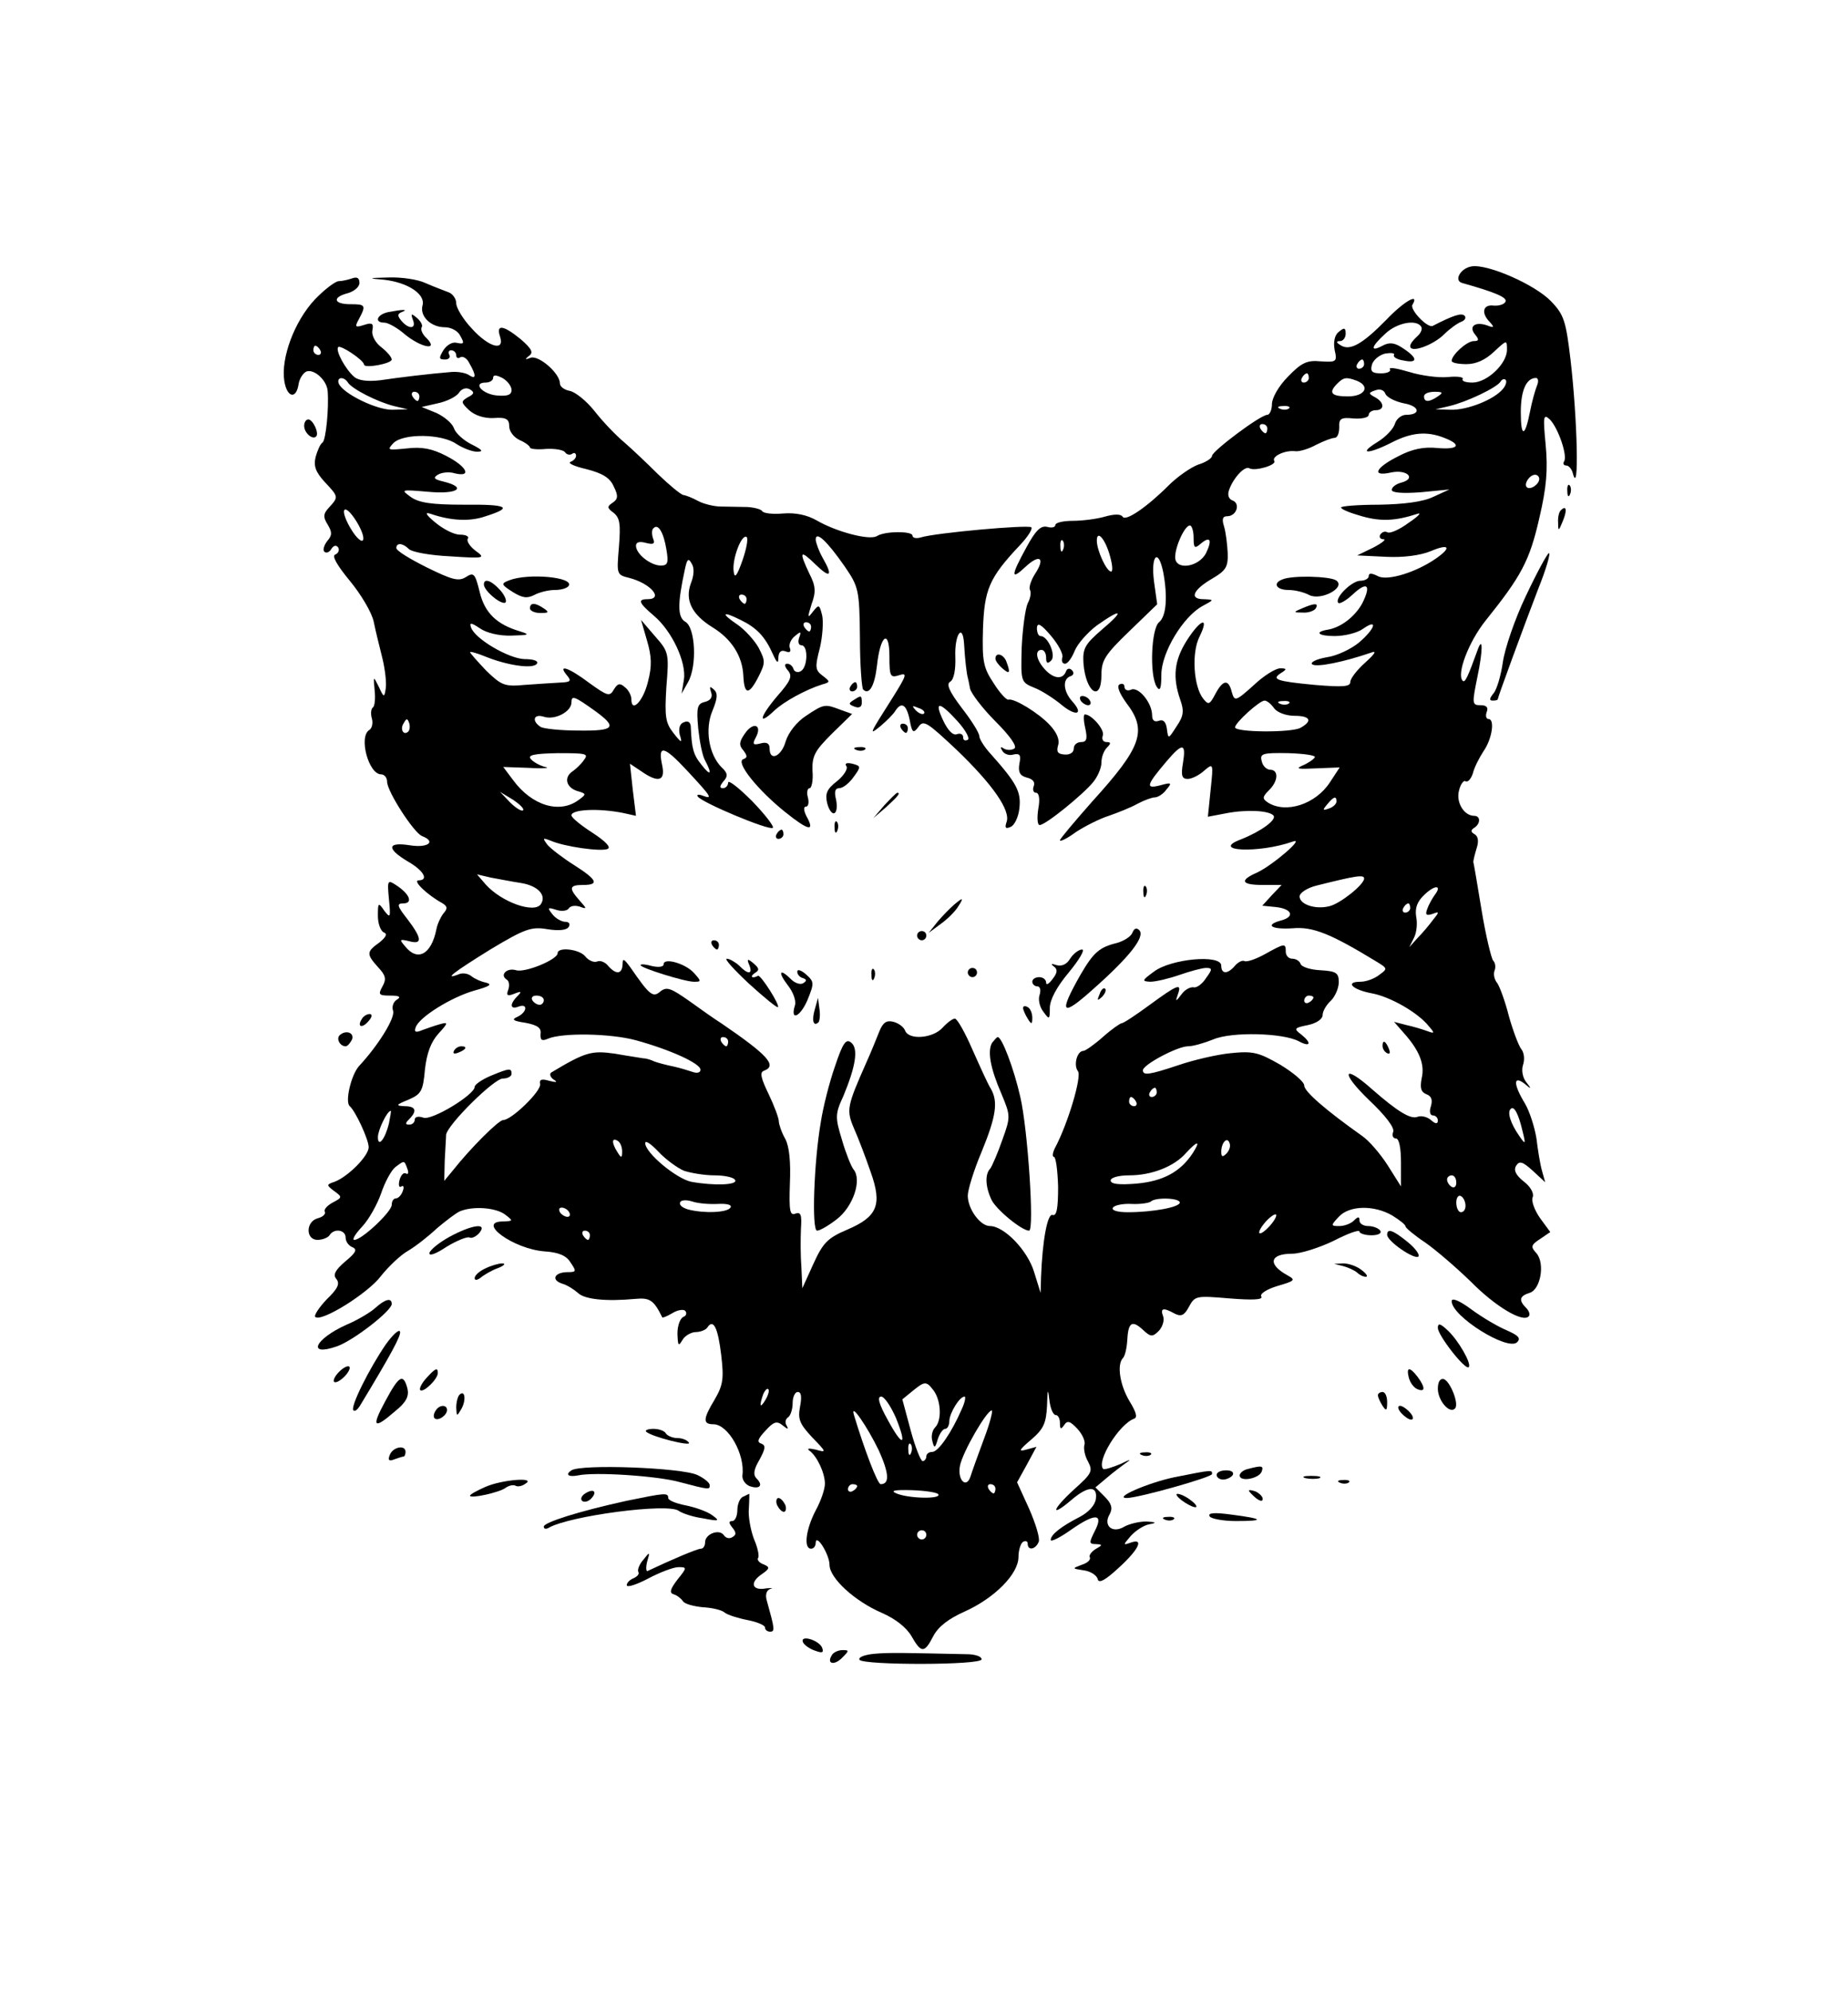 <?xml version="1.0" standalone="no"?>
<!DOCTYPE svg PUBLIC "-//W3C//DTD SVG 20010904//EN"
 "http://www.w3.org/TR/2001/REC-SVG-20010904/DTD/svg10.dtd">
<svg version="1.0" xmlns="http://www.w3.org/2000/svg"
 width="401pt" height="432pt" viewBox="0 0 401 432"
 preserveAspectRatio="xMidYMid meet">

<g transform="translate(0,432) scale(0.1,-0.1)"
fill="#000000" stroke="none">
<path d="M3193 3742 c-24 -4 -39 -31 -20 -36 71 -20 97 -31 94 -40 -2 -6 -14
-10 -26 -9 -23 3 -28 -16 -8 -36 10 -11 9 -13 -6 -7 -26 9 -41 -2 -26 -20 9
-11 8 -14 -3 -14 -15 0 -48 -30 -48 -43 0 -4 14 -7 32 -7 21 0 41 9 60 27 28
26 28 26 28 4 0 -30 -43 -71 -75 -71 -14 0 -24 3 -21 8 2 4 -12 6 -32 4 -21
-2 -58 3 -84 11 -27 8 -45 11 -42 6 3 -5 -6 -9 -19 -9 -20 0 -24 4 -20 19 3
10 16 21 29 24 13 2 21 1 19 -3 -3 -4 6 -10 20 -12 32 -7 32 5 0 26 -19 13
-30 14 -45 6 -28 -15 -25 -2 6 26 25 24 68 32 78 15 3 -5 -1 -14 -9 -21 -8 -7
-15 -16 -15 -21 0 -16 50 2 74 26 12 12 29 24 37 27 8 3 11 9 7 13 -7 7 -26 0
-69 -22 -11 -6 -51 36 -44 46 16 27 -19 7 -57 -33 -52 -53 -79 -68 -99 -55
-10 6 -10 9 -1 9 6 0 12 7 12 16 0 13 -3 14 -15 4 -9 -7 -12 -22 -9 -39 6 -26
4 -27 -30 -25 -30 3 -42 -3 -71 -33 -20 -20 -35 -46 -35 -60 0 -12 -5 -23 -10
-23 -15 0 -120 -79 -120 -89 0 -5 -13 -14 -30 -19 -16 -6 -45 -26 -64 -45 -48
-48 -94 -79 -100 -68 -4 6 -18 6 -39 0 -17 -5 -49 -9 -69 -9 -21 0 -38 -4 -38
-9 0 -5 -8 -7 -18 -4 -14 3 -25 -8 -45 -45 -34 -62 -34 -72 -2 -42 31 29 44
20 21 -15 -9 -14 -14 -30 -11 -35 3 -5 1 -18 -5 -29 -5 -11 -11 -54 -13 -95
-2 -75 -2 -76 27 -88 16 -6 42 -23 58 -36 32 -27 51 -23 25 6 -20 22 -22 49
-4 55 7 2 8 8 3 13 -5 5 -11 4 -13 -3 -7 -18 -27 -16 -46 5 -19 21 -22 42 -7
42 6 0 10 -8 10 -17 0 -12 3 -14 11 -6 11 11 -7 53 -23 53 -5 0 -8 8 -8 18 1
12 9 8 31 -18 16 -19 27 -40 24 -47 -2 -7 0 -13 6 -13 6 0 15 13 21 28 6 15
28 40 48 55 55 39 61 33 11 -9 -37 -32 -42 -41 -40 -73 5 -64 39 -86 39 -25 0
31 8 44 60 94 l61 59 -7 50 c-7 56 9 73 20 20 10 -53 7 -96 -9 -109 -17 -14
-21 -115 -5 -140 7 -11 10 -4 10 26 0 48 47 126 89 149 26 14 26 14 3 15 -32
0 -24 20 19 45 29 17 34 25 33 55 -1 19 -4 45 -8 58 -5 16 -3 22 7 22 20 0 29
27 12 34 -9 3 -12 12 -8 23 9 26 34 53 44 47 12 -7 60 7 54 16 -6 10 24 24 46
21 8 -1 29 5 45 14 16 8 34 15 40 15 6 0 10 10 10 23 -1 19 4 22 32 19 17 -1
32 2 32 8 0 5 7 10 15 10 20 0 19 17 -1 28 -15 8 -15 10 0 15 10 4 19 1 22 -7
3 -8 21 -17 40 -21 35 -6 38 -25 5 -25 -10 0 -21 -9 -24 -19 -3 -11 -20 -29
-38 -40 -44 -27 -20 -27 31 -1 43 22 76 25 114 10 39 -15 31 -26 -15 -22 -29
3 -55 -2 -85 -18 -50 -25 -59 -45 -15 -35 34 7 55 -13 22 -22 -12 -3 -21 -10
-21 -16 0 -6 23 -8 63 -5 l62 6 -35 -16 c-23 -11 -64 -16 -117 -17 -46 0 -83
-3 -83 -6 0 -4 20 -12 45 -19 42 -12 74 -10 120 5 11 4 3 -5 -18 -19 -20 -15
-41 -24 -46 -21 -6 3 -12 1 -16 -5 -3 -5 0 -10 7 -10 7 0 -3 -8 -22 -18 l-35
-17 62 -3 c38 -2 75 3 97 12 40 17 47 9 13 -15 -44 -31 -107 -50 -127 -39 -14
7 -20 7 -20 0 0 -5 -8 -10 -18 -10 -19 0 -57 -38 -48 -48 3 -3 17 5 31 18 32
30 41 21 21 -19 -16 -29 -46 -52 -74 -57 -31 -5 -22 -14 14 -14 22 0 50 7 62
16 33 23 26 0 -9 -30 -17 -14 -48 -29 -70 -32 -23 -4 -36 -11 -32 -15 8 -8 70
5 128 25 13 5 9 -2 -12 -21 -18 -16 -33 -35 -33 -43 0 -10 -17 -11 -77 -6 -84
8 -95 12 -73 26 13 8 12 10 -2 10 -10 0 -36 -16 -58 -37 -39 -35 -41 -35 -47
-15 -7 29 -19 28 -36 -4 -12 -23 -15 -24 -26 -10 -21 26 -26 100 -8 135 22 45
2 38 -28 -9 -27 -43 -31 -79 -14 -128 9 -25 7 -36 -8 -58 -18 -28 -18 -28 -21
-5 -2 15 -8 21 -18 17 -9 -3 -14 1 -14 12 0 27 -29 62 -45 56 -8 -4 -15 -1
-15 6 0 6 -5 8 -11 5 -6 -4 0 -19 15 -40 46 -60 34 -95 -74 -214 -38 -43 -70
-81 -70 -84 0 -4 16 4 35 18 20 13 52 29 71 35 20 7 48 18 62 26 15 8 32 14
38 14 6 0 18 7 25 17 13 15 11 16 -14 9 -32 -8 -30 0 15 53 34 40 42 39 35 -4
-5 -28 -2 -35 10 -35 9 0 25 8 36 18 20 17 20 16 14 -41 l-6 -59 37 7 c44 9
94 7 105 -4 9 -9 -27 -35 -70 -52 -69 -26 38 -31 112 -5 29 11 -43 -51 -77
-67 -39 -17 -35 -27 12 -27 l41 0 -21 -22 -21 -23 30 -3 c35 -4 41 -21 11 -29
-37 -10 -21 -20 25 -17 44 4 83 -12 183 -73 23 -14 23 -15 5 -28 -10 -8 -28
-15 -41 -15 -34 0 -18 -17 24 -25 40 -7 101 -42 124 -71 14 -16 13 -17 -3 -11
-11 4 -31 10 -45 13 l-27 7 21 -24 c34 -38 46 -68 39 -98 -4 -21 -2 -30 10
-35 11 -4 14 -12 10 -26 -4 -11 -2 -20 4 -20 6 0 11 -5 11 -11 0 -8 -5 -8 -15
1 -8 7 -21 10 -29 7 -15 -6 -43 11 -99 60 -63 56 -69 37 -7 -23 36 -34 57 -61
53 -70 -3 -8 0 -14 6 -14 7 0 11 -21 11 -52 l0 -52 -29 46 c-16 25 -41 54 -56
64 -79 56 -125 96 -125 109 0 8 -24 28 -52 45 -47 27 -59 30 -108 25 -30 -3
-81 -15 -113 -26 -63 -21 -77 -23 -77 -11 0 12 75 52 98 52 11 0 35 7 55 15
40 17 151 14 185 -4 26 -14 29 -4 5 15 -16 12 -15 14 15 20 19 4 32 13 32 22
0 8 8 22 18 31 9 9 17 27 17 40 0 20 -5 24 -40 26 -21 1 -41 7 -43 14 -2 6
-10 11 -18 11 -8 0 -14 7 -14 15 0 19 -2 19 -45 -5 -20 -11 -40 -18 -45 -15
-4 2 -13 -2 -20 -10 -16 -19 -30 -19 -30 0 0 25 -109 15 -146 -13 -26 -19 -27
-21 -8 -22 12 0 41 7 64 15 23 8 49 15 57 15 14 0 14 -3 0 -22 -8 -13 -21 -22
-27 -20 -7 1 -19 -5 -26 -15 -13 -17 -14 -17 -8 0 9 25 -1 21 -61 -23 -30 -22
-57 -40 -61 -40 -3 0 -22 -13 -41 -30 -18 -16 -38 -30 -42 -30 -14 0 -22 -31
-12 -44 9 -11 -22 -115 -50 -167 -5 -10 -6 -19 -2 -19 4 0 8 -29 9 -65 0 -46
-3 -64 -12 -61 -11 4 -22 -55 -25 -134 l-1 -35 -14 45 c-14 47 -65 100 -96
100 -21 0 -48 37 -48 66 0 12 13 55 30 95 32 78 36 109 20 137 -6 9 -23 47
-40 85 -16 37 -33 67 -38 67 -5 0 -17 -9 -27 -20 -21 -23 -73 -27 -81 -6 -3 8
-14 16 -25 19 -15 4 -23 -1 -31 -21 -6 -15 -18 -45 -28 -67 -42 -95 -44 -103
-27 -143 9 -20 25 -62 36 -94 26 -72 15 -98 -51 -126 -42 -18 -52 -28 -73 -74
l-24 -53 -2 45 c-2 25 -2 62 -1 84 2 30 0 37 -12 33 -12 -5 -14 6 -12 65 2 46
-1 80 -10 97 -8 14 -14 32 -14 38 0 7 -10 34 -22 59 -17 35 -20 48 -10 51 29
11 8 34 -93 103 -13 8 -44 30 -69 48 -40 28 -49 32 -63 21 -16 -14 -23 -9 -65
52 -14 19 -17 21 -17 7 -1 -22 -14 -23 -31 -4 -6 8 -17 13 -24 10 -7 -3 -19 2
-26 11 -13 16 -60 21 -60 7 0 -14 -71 -43 -90 -37 -20 6 -36 -10 -21 -20 6 -3
7 -13 4 -22 -5 -13 -2 -15 13 -9 15 6 17 5 7 -5 -18 -18 -16 -30 2 -23 21 8
19 -12 -2 -22 -14 -6 -10 -9 17 -13 26 -5 35 -11 33 -24 -1 -14 3 -16 15 -11
31 14 137 12 192 -3 73 -20 140 -50 140 -64 0 -6 -7 -8 -16 -5 -9 3 -28 9 -42
12 -15 3 -34 8 -42 11 -8 4 -19 7 -25 7 -5 1 -33 5 -61 10 -50 7 -63 4 -138
-41 -4 -3 -2 -10 5 -15 10 -6 7 -7 -9 -3 -17 5 -22 3 -20 -7 3 -15 -62 -78
-80 -78 -10 0 -71 -61 -109 -109 l-19 -23 1 43 c1 24 3 50 3 57 3 22 104 122
123 122 11 0 19 5 19 10 0 13 -4 13 -45 -4 -19 -8 -35 -19 -35 -24 0 -17 -92
-73 -111 -67 -11 4 -19 2 -19 -4 0 -6 -5 -11 -12 -11 -9 0 -9 3 0 12 18 18 14
28 -10 28 -20 1 -19 3 8 14 28 12 32 19 36 65 4 36 13 60 29 78 22 24 22 26 4
21 -11 -3 -28 -9 -39 -13 -14 -6 -18 -4 -14 6 7 22 78 66 128 80 32 9 39 13
25 17 -11 2 -26 9 -32 14 -7 6 -20 8 -28 4 -34 -13 -10 5 69 54 75 45 89 50
124 44 25 -4 42 -2 46 5 4 6 1 11 -7 11 -8 0 -21 7 -28 16 -12 15 -11 16 8 10
12 -4 24 -2 27 3 4 6 14 7 24 4 16 -6 16 -5 -1 14 -23 26 -22 33 8 33 36 0 31
11 -19 43 -24 15 -50 35 -58 44 -11 15 -11 16 7 9 30 -13 108 -24 123 -18 9 3
-3 16 -32 35 -25 16 -46 33 -46 38 0 13 59 16 113 5 l27 -6 -7 57 -6 56 24
-16 c37 -26 53 -22 46 12 -10 46 3 44 54 -11 53 -57 57 -63 33 -54 -8 3 -13 2
-10 -2 8 -13 156 -75 163 -68 3 3 -17 29 -45 58 -29 29 -52 47 -52 40 0 -6 -5
-12 -11 -12 -8 0 -8 4 1 15 10 11 9 18 -4 30 -28 28 -37 83 -20 123 11 27 12
38 3 46 -9 8 -10 7 -6 -6 4 -10 -1 -18 -14 -21 -16 -4 -18 -12 -14 -57 3 -28
9 -60 15 -70 16 -30 12 -35 -8 -9 -18 22 -21 36 -23 81 0 11 -6 15 -15 11 -9
-3 -12 -13 -9 -27 6 -19 4 -19 -14 4 -17 22 -19 35 -15 100 6 73 5 76 -25 110
l-30 35 13 -45 c10 -34 11 -55 2 -89 -10 -42 -36 -69 -36 -38 0 8 -6 20 -14
26 -11 10 -16 8 -24 -5 -9 -16 -14 -14 -53 14 -45 34 -70 42 -49 17 11 -13 8
-15 -16 -16 -16 -1 -50 -3 -76 -5 -43 -4 -50 -1 -83 31 -19 20 -35 38 -35 40
0 2 15 -2 32 -9 49 -20 105 -28 113 -16 4 6 -7 10 -27 10 -34 1 -108 44 -116
69 -4 11 1 10 19 -2 14 -10 42 -17 69 -16 38 1 41 2 19 9 -51 15 -77 40 -88
85 -10 41 -13 44 -30 33 -16 -10 -30 -6 -85 21 -36 18 -66 36 -66 42 0 12 14
11 27 -2 7 -7 47 -14 90 -16 75 -5 77 -4 55 12 -12 9 -20 21 -17 26 4 5 -4 9
-17 9 -13 0 -36 12 -53 26 -22 18 -24 24 -10 19 44 -15 85 -17 119 -5 60 19
49 26 -47 25 -70 0 -98 4 -116 17 -22 16 -21 16 38 11 63 -6 86 9 34 22 -21 5
-24 8 -13 15 8 5 25 7 37 3 38 -9 26 15 -19 38 -31 16 -53 20 -86 16 -41 -4
-43 -4 -28 12 22 21 104 20 136 -2 14 -9 34 -17 45 -17 15 0 12 4 -12 16 -18
9 -35 25 -38 35 -4 11 -21 25 -38 33 l-32 13 35 8 c19 4 40 14 46 23 6 9 16
12 24 7 10 -6 9 -10 -5 -17 -15 -9 -15 -11 3 -28 12 -11 32 -18 53 -17 27 2
34 -2 34 -18 0 -11 10 -24 23 -30 12 -5 22 -13 22 -16 0 -3 16 -5 35 -3 19 1
37 -2 41 -7 3 -5 10 -7 15 -4 5 4 9 2 9 -4 0 -5 -6 -11 -12 -13 -7 -3 9 -10
35 -16 35 -9 51 -19 59 -38 10 -20 9 -27 -3 -35 -12 -8 -12 -11 3 -22 13 -11
15 -24 11 -74 -5 -60 -5 -60 23 -67 46 -12 75 -46 39 -46 -22 0 -19 -8 14 -36
39 -33 71 -101 65 -139 l-5 -30 14 25 c20 35 16 119 -6 131 -17 10 -17 39 -1
113 5 24 8 26 15 13 6 -9 5 -26 -2 -43 -13 -36 2 -67 47 -95 41 -25 65 -62 67
-105 2 -42 12 -43 33 -2 15 30 15 34 0 63 -9 16 -30 39 -46 50 -37 25 -33 30
7 10 35 -17 53 -36 70 -74 9 -20 12 -22 12 -7 1 12 6 16 15 13 10 -4 13 -1 10
7 -3 7 2 19 11 26 13 11 14 10 9 -4 -3 -9 -1 -16 5 -16 15 0 14 -47 -1 -56 -6
-4 -14 -2 -16 4 -2 7 -8 12 -14 12 -6 0 -6 -6 2 -15 10 -12 6 -22 -24 -56 -38
-45 -42 -65 -6 -31 21 20 69 46 104 57 18 5 18 6 1 19 -16 12 -17 18 -6 60 6
25 8 58 5 71 -6 24 -7 24 -20 8 -12 -16 -12 -13 -3 16 10 27 9 40 -5 67 -23
49 -20 52 14 19 32 -31 38 -25 15 15 -8 14 -14 31 -15 39 0 20 24 -2 63 -58
30 -44 32 -50 33 -154 0 -59 4 -110 7 -113 13 -13 25 8 30 52 7 66 27 81 27
20 0 -44 2 -47 21 -41 18 6 17 1 -13 -47 -52 -82 -54 -85 -27 -63 13 11 28 26
32 33 13 20 24 14 31 -20 5 -28 8 -30 19 -15 11 16 19 10 83 -50 78 -75 118
-132 108 -157 -4 -12 -2 -15 9 -10 8 3 17 21 19 40 4 36 -5 54 -62 118 -14 15
-25 33 -25 39 0 7 -17 34 -38 61 -28 37 -34 52 -25 57 8 5 12 26 11 54 -2 48
16 75 19 28 2 -36 6 -67 8 -73 1 -3 3 -14 5 -24 2 -10 27 -43 55 -71 32 -32
48 -55 41 -59 -6 -4 -16 -4 -23 0 -7 5 -8 3 -3 -5 4 -7 15 -11 24 -8 14 3 17
-1 13 -20 -3 -18 1 -26 16 -30 13 -3 19 -10 15 -19 -3 -8 0 -14 5 -14 7 0 9
-14 5 -35 -3 -19 -2 -35 3 -35 13 0 95 67 116 93 10 12 18 31 18 42 0 12 5 26
12 33 9 9 9 12 -1 12 -7 0 -11 6 -8 14 5 12 -24 46 -39 46 -3 0 -3 -13 1 -30
5 -23 3 -30 -9 -30 -9 0 -16 -6 -16 -14 0 -9 -9 -14 -20 -13 -15 1 -18 6 -14
20 4 12 -3 28 -18 44 -24 26 -78 59 -90 55 -4 -1 -19 15 -32 36 -22 33 -25 47
-23 117 3 86 13 111 80 182 17 18 28 35 25 39 -7 6 -208 -12 -240 -22 -10 -3
-18 -1 -18 4 0 10 -60 10 -77 -1 -16 -10 -88 9 -131 34 -21 12 -46 17 -72 15
-22 -2 -43 0 -46 5 -2 4 -17 8 -32 9 -15 0 -40 1 -57 1 -16 0 -39 6 -50 12
-11 6 -25 12 -32 13 -6 1 -31 22 -55 45 -24 24 -57 55 -73 69 -17 14 -46 44
-64 67 -18 23 -43 43 -55 45 -11 2 -21 9 -21 16 0 22 -45 61 -63 56 -13 -5
-14 -4 -4 4 10 7 6 15 -18 36 -38 31 -54 33 -45 6 11 -33 -24 -24 -61 17 -19
20 -34 45 -34 55 0 10 -8 21 -17 24 -10 4 -32 12 -50 20 -17 8 -53 13 -80 12
-45 -1 -46 -2 -9 -5 51 -6 89 -31 83 -55 -7 -24 18 -48 48 -48 14 0 29 -8 34
-19 9 -16 8 -18 -7 -15 -10 3 -22 -4 -30 -16 -10 -17 -10 -20 4 -20 8 0 12 5
9 10 -3 6 -1 10 4 10 6 0 11 -5 11 -11 0 -5 4 -8 9 -4 6 3 15 -3 20 -14 15
-26 14 -35 -1 -25 -7 5 -24 8 -38 7 -49 -4 -115 -12 -155 -18 -26 -3 -46 -1
-56 7 -19 16 -42 58 -35 65 5 5 55 -28 56 -38 0 -9 60 2 60 11 0 5 -10 17 -23
27 -13 10 -21 26 -19 36 3 15 0 18 -18 12 -19 -6 -21 -5 -11 13 16 30 14 32
-19 32 -36 0 -40 15 -5 24 14 4 25 14 25 22 0 11 -5 14 -16 10 -9 -3 -22 -6
-29 -6 -7 0 -31 -18 -52 -40 -44 -47 -74 -127 -66 -177 6 -36 26 -40 31 -6 2
12 10 24 17 27 17 6 44 -19 46 -42 3 -39 -4 -107 -11 -112 -5 -3 -11 -17 -15
-31 -5 -20 0 -33 19 -54 31 -33 31 -33 10 -56 -13 -14 -13 -21 -3 -37 10 -17
10 -23 -1 -36 -7 -9 -10 -20 -6 -23 4 -4 11 -1 15 6 5 8 11 9 15 3 3 -6 0 -12
-6 -15 -9 -2 3 -23 31 -57 24 -29 48 -69 52 -89 4 -20 13 -56 19 -80 6 -25 9
-54 7 -65 -3 -20 -4 -20 -15 4 -12 24 -12 24 -9 -8 2 -18 0 -35 -4 -37 -4 -3
-5 -14 -2 -24 3 -10 0 -22 -6 -25 -23 -15 -1 -96 26 -96 7 0 13 -7 13 -16 0
-21 58 -111 76 -118 31 -12 13 -26 -26 -20 -50 8 -52 -7 -5 -35 35 -20 46 -41
23 -41 -13 -1 20 -32 51 -49 12 -7 13 -12 3 -23 -6 -8 -13 -23 -15 -34 -11
-55 -41 -71 -68 -37 -13 15 -12 16 9 11 29 -8 28 6 -4 48 -22 28 -24 34 -9 34
21 0 15 19 -13 38 -21 14 -22 14 -18 -29 4 -40 3 -42 -10 -25 -13 19 -14 18
-14 -11 0 -17 6 -33 13 -36 8 -3 5 -10 -10 -22 -28 -20 -28 -25 -3 -53 17 -18
19 -26 10 -42 -10 -18 -8 -20 17 -20 20 0 24 -3 14 -9 -8 -5 -11 -16 -8 -24 5
-15 -32 -75 -74 -120 -17 -19 -31 -78 -20 -87 12 -10 41 -72 41 -89 0 -19 -45
-64 -74 -75 -18 -6 -18 -7 -1 -20 18 -13 18 -14 -3 -25 -13 -7 -20 -16 -17
-20 2 -5 -4 -11 -15 -14 -27 -7 -27 -47 -1 -47 11 0 23 5 26 10 10 16 35 12
35 -5 0 -9 7 -18 15 -21 11 -5 7 -12 -16 -31 -22 -19 -27 -29 -19 -38 8 -10 3
-21 -21 -44 -17 -18 -28 -35 -25 -38 12 -13 116 52 143 89 16 20 42 45 58 54
17 10 45 32 63 49 19 16 41 33 50 37 29 12 78 8 98 -7 18 -14 18 -14 -4 -15
-60 0 22 -60 90 -65 30 -2 47 -9 56 -24 13 -19 13 -21 -6 -21 -29 0 -37 -17
-12 -25 11 -3 26 -13 34 -20 14 -14 60 -19 125 -13 31 3 40 -3 58 -40 0 -2 10
2 22 9 11 7 24 9 28 5 4 -5 2 -11 -4 -13 -7 -3 -13 -19 -13 -36 1 -27 2 -29
11 -14 5 9 19 17 29 17 10 0 22 5 25 10 13 20 23 -1 30 -60 6 -51 4 -65 -14
-96 -26 -43 -26 -54 -3 -54 32 0 69 -65 63 -111 -1 -9 6 -19 15 -23 22 -8 31
1 16 16 -8 8 -7 19 6 41 13 24 14 31 4 35 -10 3 -8 10 9 28 18 20 25 22 38 11
10 -8 13 -9 8 0 -4 6 -3 14 3 18 5 3 10 17 10 31 0 13 5 24 11 24 8 0 9 -11 5
-32 -5 -27 -1 -37 26 -66 32 -33 32 -34 8 -27 -14 3 -20 3 -14 -2 17 -12 34
-49 34 -72 0 -12 -9 -38 -20 -58 -21 -40 -27 -83 -10 -83 6 0 10 6 10 13 1 21
30 -26 30 -48 0 -29 55 -79 113 -104 30 -13 54 -32 65 -51 21 -37 28 -37 47 0
11 21 33 38 69 54 64 29 116 81 116 118 0 15 5 30 10 33 6 3 10 1 10 -4 0 -16
17 -13 24 4 3 8 -7 40 -21 72 l-26 57 21 38 21 39 -22 -6 c-18 -5 -16 -1 11
22 27 23 32 36 34 73 1 37 2 39 5 13 2 -18 8 -33 14 -33 5 0 9 -8 9 -17 0 -14
2 -15 9 -5 7 11 13 9 29 -8 11 -12 18 -28 15 -35 -2 -8 1 -24 8 -36 11 -21 8
-26 -31 -61 -47 -43 -52 -62 -6 -23 37 32 58 32 54 3 -2 -14 -16 -29 -35 -39
-39 -20 -63 -38 -63 -50 0 -5 20 5 44 22 53 37 72 36 51 -4 -12 -24 -12 -27 3
-27 15 -1 15 -2 -1 -11 -9 -6 -15 -14 -12 -18 2 -5 -5 -12 -18 -16 -21 -8 -21
-8 5 -12 15 -2 28 -11 30 -19 2 -10 16 -3 46 25 44 40 55 65 25 54 -17 -6 -16
-5 1 15 10 11 28 23 40 25 17 3 15 5 -7 6 -15 0 -36 -5 -47 -11 -26 -16 -47 2
-32 27 7 13 4 23 -11 38 l-20 20 25 21 c14 12 34 27 44 34 10 7 4 5 -14 -4
-19 -8 -36 -13 -38 -11 -16 16 35 98 67 109 8 3 4 15 -10 38 -21 35 -28 80
-14 94 4 4 8 21 9 37 2 40 10 46 34 24 17 -16 21 -16 35 -2 8 9 12 23 9 31 -7
18 0 20 25 6 14 -7 21 -4 31 15 13 24 16 24 88 18 50 -4 73 -3 69 4 -4 6 12
16 35 23 38 11 40 13 22 23 -44 24 -39 47 10 47 18 0 59 13 90 28 31 16 56 25
56 20 0 -4 12 -8 26 -8 14 0 23 4 19 10 -3 5 -15 10 -26 10 -10 0 -19 5 -19
12 0 9 -3 9 -12 0 -7 -7 -21 -12 -32 -12 -18 0 -19 1 -1 20 23 25 76 26 116 3
16 -10 29 -20 29 -24 0 -3 19 -19 43 -35 23 -16 67 -54 98 -84 53 -54 113 -90
126 -76 4 3 1 12 -5 18 -17 17 -15 26 7 33 24 7 34 64 15 86 -13 14 -12 18 8
31 l22 15 -22 30 c-12 17 -20 38 -16 46 3 8 -5 23 -20 34 -17 14 -22 24 -16
34 7 11 14 9 36 -11 l27 -25 -7 25 c-4 14 -9 45 -12 70 -4 25 -15 59 -25 76
-25 41 -26 62 -1 43 15 -13 16 -12 4 3 -8 10 -11 26 -7 38 4 12 2 27 -4 34 -6
8 -18 40 -27 72 -8 32 -20 64 -25 71 -6 7 -9 19 -6 27 3 7 2 17 -3 22 -4 5
-16 54 -25 109 -9 55 -17 102 -18 105 0 3 3 16 7 29 5 15 4 26 -4 31 -9 5 -9
9 -1 14 14 9 14 26 0 26 -22 0 -40 29 -33 55 3 13 10 23 14 20 5 -3 12 5 16
17 3 13 14 34 23 48 19 27 25 70 11 70 -5 0 -7 7 -4 15 4 10 0 15 -13 15 -19
0 -19 3 -7 62 12 57 12 91 0 57 -21 -58 -27 -71 -32 -66 -14 14 13 85 50 131
77 96 95 129 116 221 16 68 19 106 14 160 -6 62 -5 68 9 55 18 -18 39 -79 31
-91 -3 -5 -1 -9 5 -9 5 0 12 -8 14 -17 14 -53 10 117 -5 246 -10 84 -14 98
-42 127 -34 36 -138 82 -173 76z m-2498 -182 c3 -5 1 -10 -4 -10 -6 0 -11 5
-11 10 0 6 2 10 4 10 3 0 8 -4 11 -10z m2265 -30 c0 -5 -5 -10 -11 -10 -5 0
-7 5 -4 10 3 6 8 10 11 10 2 0 4 -4 4 -10z m-1850 -56 c0 -11 -9 -14 -32 -12
-32 3 -53 28 -24 28 9 0 16 5 16 10 0 7 6 7 20 0 11 -6 20 -18 20 -26z m1730
26 c0 -5 -5 -10 -11 -10 -5 0 -7 5 -4 10 3 6 8 10 11 10 2 0 4 -4 4 -10z
m-2085 -10 c9 -14 64 -42 100 -51 l30 -7 -33 -1 c-34 -1 -108 35 -117 57 -5
14 11 16 20 2z m2189 4 c30 -12 18 -34 -19 -34 -37 0 -43 8 -23 28 14 14 20
14 42 6z m317 -18 c-19 -23 -77 -46 -113 -45 l-33 1 30 7 c38 9 103 40 111 53
3 5 8 7 11 4 3 -3 1 -12 -6 -20z m74 7 c-4 -10 -11 -35 -15 -56 -11 -56 -20
-57 -20 -1 0 47 12 74 33 74 5 0 6 -8 2 -17z m-2425 -23 c0 -5 -2 -10 -4 -10
-3 0 -8 5 -11 10 -3 6 -1 10 4 10 6 0 11 -4 11 -10z m2210 0 c-19 -13 -30 -13
-30 0 0 6 10 10 23 10 18 0 19 -2 7 -10z m-323 -26 c-3 -3 -12 -4 -19 -1 -8 3
-5 6 6 6 11 1 17 -2 13 -5z m-47 -44 c0 -5 -2 -10 -4 -10 -3 0 -8 5 -11 10 -3
6 -1 10 4 10 6 0 11 -4 11 -10z m590 -109 c0 -12 -20 -25 -27 -18 -7 7 6 27
18 27 5 0 9 -4 9 -9z m-2552 -132 c-2 -7 -14 3 -25 21 -12 19 -19 38 -16 43 7
12 46 -49 41 -64z m658 -21 c5 -29 3 -35 -12 -35 -22 0 -54 25 -54 43 0 8 8
10 22 6 16 -4 20 -2 15 10 -3 9 -3 19 1 22 10 11 22 -9 28 -46z m1144 26 c0
-23 2 -25 15 -14 21 18 26 9 12 -20 -16 -31 -67 -38 -67 -9 0 24 21 69 32 69
4 0 8 -12 8 -26z m-979 -50 c-12 -34 -17 -40 -19 -24 -4 26 17 82 28 75 4 -3
0 -25 -9 -51z m798 8 c5 -18 6 -32 2 -32 -10 0 -31 46 -31 67 0 25 19 3 29
-35z m-102 16 c-3 -8 -6 -5 -6 6 -1 11 2 17 5 13 3 -3 4 -12 1 -19z m-687
-108 c0 -5 -2 -10 -4 -10 -3 0 -8 5 -11 10 -3 6 -1 10 4 10 6 0 11 -4 11 -10z
m140 -60 c0 -5 -2 -10 -4 -10 -3 0 -8 5 -11 10 -3 6 -1 10 4 10 6 0 11 -4 11
-10z m-468 -183 c48 -35 42 -43 -36 -42 -39 0 -77 4 -83 8 -20 13 -15 29 7 22
24 -8 60 11 60 31 0 16 6 14 52 -19z m1473 6 c7 -9 26 -16 44 -16 34 0 40 -11
13 -26 -20 -11 -142 -10 -142 1 0 10 53 58 64 58 5 0 14 -7 21 -17z m32 11
c-3 -3 -12 -4 -19 -1 -8 3 -5 6 6 6 11 1 17 -2 13 -5z m-792 -22 c-3 -3 -11 0
-18 7 -9 10 -8 11 6 5 10 -3 15 -9 12 -12z m73 -17 c17 -19 27 -37 22 -40 -6
-3 -10 -1 -10 5 0 7 -6 10 -14 7 -8 -3 -19 8 -29 29 -21 44 -9 43 31 -1z
m-1192 -22 c-10 -10 -19 5 -10 18 6 11 8 11 12 0 2 -7 1 -15 -2 -18z m381 -62
c-6 -9 -18 -20 -24 -24 -20 -13 -15 -35 9 -43 21 -6 21 -7 3 -20 -41 -30 -101
-12 -142 44 l-21 28 57 -2 c31 -2 46 0 34 2 -12 3 -26 11 -31 17 -8 9 7 12 59
13 61 0 67 -1 56 -15z m1586 6 c-3 -5 -15 -13 -27 -18 -16 -7 -9 -8 30 -6 l51
2 -21 -32 c-31 -48 -96 -69 -135 -44 -12 8 -12 12 2 26 21 20 22 45 3 45 -7 0
-16 8 -18 18 -5 17 1 19 57 18 35 -1 61 -5 58 -9z m-1718 -115 c-3 -3 -16 5
-28 17 l-22 23 28 -17 c15 -10 25 -20 22 -23z m1765 19 c0 -5 -7 -12 -16 -15
-14 -5 -15 -4 -4 9 14 17 20 19 20 6z m-1768 -177 c35 -6 54 -26 42 -45 -13
-22 -85 3 -120 42 l-19 22 30 -7 c17 -3 47 -9 67 -12z m1828 10 c0 -13 -51
-54 -75 -60 -31 -8 -65 4 -65 21 0 8 17 19 38 24 84 21 102 24 102 15z m153
-36 c-5 -7 -13 -21 -16 -30 -5 -13 -2 -15 11 -11 15 6 16 5 2 -12 -8 -11 -23
-29 -34 -40 l-18 -20 10 20 c6 11 8 32 5 46 -3 19 2 33 18 48 23 22 39 21 22
-1z m-53 -28 c0 -5 -5 -10 -11 -10 -5 0 -7 5 -4 10 3 6 8 10 11 10 2 0 4 -4 4
-10z m-1880 -200 c0 -5 -4 -10 -9 -10 -6 0 -13 5 -16 10 -3 6 1 10 9 10 9 0
16 -4 16 -10z m1670 6 c0 -3 -4 -8 -10 -11 -5 -3 -10 -1 -10 4 0 6 5 11 10 11
6 0 10 -2 10 -4z m-1270 -96 c0 -5 -2 -10 -4 -10 -3 0 -8 5 -11 10 -3 6 -1 10
4 10 6 0 11 -4 11 -10z m930 -110 c0 -5 -5 -10 -11 -10 -5 0 -7 5 -4 10 3 6 8
10 11 10 2 0 4 -4 4 -10z m-45 -20 c3 -5 1 -10 -4 -10 -6 0 -11 5 -11 10 0 6
2 10 4 10 3 0 8 -4 11 -10z m839 -65 c7 -28 6 -29 -7 -10 -19 27 -27 52 -19
59 7 8 17 -10 26 -49z m-2460 18 c-8 -34 -24 -54 -24 -30 0 15 20 57 28 57 1
0 -1 -12 -4 -27z m506 -61 c0 -15 -2 -15 -10 -2 -13 20 -13 33 0 25 6 -3 10
-14 10 -23z m134 -42 c15 -5 45 -10 66 -10 21 0 42 -4 45 -10 7 -11 -45 -13
-95 -4 -33 7 -100 63 -100 84 0 7 13 -2 29 -19 16 -17 41 -35 55 -41z m1177
37 c-8 -8 -11 -7 -11 4 0 20 13 34 18 19 3 -7 -1 -17 -7 -23z m-73 1 c-27 -41
-65 -61 -123 -66 -37 -3 -55 -1 -55 7 0 6 17 11 40 11 49 0 98 19 124 49 25
27 32 27 14 -1z m-1704 -34 c3 -8 2 -13 -3 -10 -5 3 -11 -3 -14 -14 -3 -11 -1
-18 4 -14 5 3 6 -2 3 -10 -3 -9 -10 -16 -15 -16 -5 0 -9 -6 -9 -14 0 -15 -65
-76 -81 -76 -6 0 2 13 17 29 15 16 33 49 41 72 8 24 22 50 31 57 20 15 19 15
26 -4z m2276 -30 c0 -8 -4 -12 -10 -9 -5 3 -10 10 -10 16 0 5 5 9 10 9 6 0 10
-7 10 -16z m20 -50 c0 -8 -4 -14 -10 -14 -5 0 -10 9 -10 21 0 11 5 17 10 14 6
-3 10 -13 10 -21z m-1622 4 c20 1 31 -2 27 -8 -7 -11 -57 -13 -92 -4 -13 4
-20 10 -17 16 3 5 15 5 27 1 12 -4 37 -6 55 -5z m1002 3 c0 -10 -58 -21 -113
-21 -22 0 -36 4 -32 10 3 5 21 9 40 8 19 -1 38 2 42 5 10 10 63 8 63 -2z
m-1325 -21 c3 -5 2 -10 -4 -10 -5 0 -13 5 -16 10 -3 6 -2 10 4 10 5 0 13 -4
16 -10z m1520 -30 c-24 -26 -32 -18 -9 9 10 11 20 18 23 16 2 -3 -4 -14 -14
-25z m-1475 -20 c0 -5 -2 -10 -4 -10 -3 0 -8 5 -11 10 -3 6 -1 10 4 10 6 0 11
-4 11 -10z m746 -337 c16 -22 18 -65 3 -80 -6 -6 -9 -19 -6 -29 4 -17 6 -17
12 4 4 12 11 22 16 22 5 0 9 8 9 18 1 17 22 52 33 52 3 0 1 -12 -6 -27 -22
-51 -51 -93 -64 -93 -7 0 -13 -4 -13 -10 0 -5 -4 -10 -8 -10 -4 0 -16 30 -26
67 l-18 67 22 18 c27 22 30 22 46 1z m-365 -20 c-12 -20 -14 -14 -5 12 4 9 9
14 11 11 3 -2 0 -13 -6 -23z m283 -39 c25 -62 15 -65 -18 -4 -19 34 -23 50
-14 50 7 0 21 -21 32 -46z m-37 -71 c22 -49 24 -73 4 -73 -7 0 -36 77 -58 150
-9 30 29 -25 54 -77z m228 25 c-13 -35 -26 -71 -29 -81 -9 -28 -29 -8 -23 23
6 30 58 120 69 120 3 0 -4 -28 -17 -62z m-158 -30 c-3 -8 -6 -5 -6 6 -1 11 2
17 5 13 3 -3 4 -12 1 -19z m-117 -72 c0 -3 -4 -8 -10 -11 -5 -3 -10 -1 -10 4
0 6 5 11 10 11 6 0 10 -2 10 -4z m300 -6 c0 -5 -2 -10 -4 -10 -3 0 -8 5 -11
10 -3 6 -1 10 4 10 6 0 11 -4 11 -10z m-124 -12 c7 -11 -66 -9 -91 2 -14 6 -4
8 33 7 30 -1 56 -5 58 -9z m-26 -88 c0 -5 -4 -10 -10 -10 -5 0 -10 5 -10 10 0
6 5 10 10 10 6 0 10 -4 10 -10z"/>
<path d="M843 3643 c-25 -5 -32 -23 -9 -23 8 0 28 -11 44 -25 35 -29 75 -37
48 -9 -9 8 -14 19 -11 24 3 4 -2 13 -10 20 -13 11 -14 10 -9 -4 8 -20 -9 -21
-25 -2 -9 11 -9 15 1 19 15 6 3 6 -29 0z"/>
<path d="M660 3396 c0 -15 18 -31 26 -23 7 7 -7 37 -17 37 -5 0 -9 -6 -9 -14z"/>
<path d="M3401 3254 c0 -11 3 -14 6 -6 3 7 2 16 -1 19 -3 4 -6 -2 -5 -13z"/>
<path d="M3387 3213 c-4 -3 -7 -16 -6 -27 0 -19 1 -19 10 3 10 24 8 36 -4 24z"/>
<path d="M3311 3027 c-24 -50 -46 -115 -50 -144 -4 -28 -13 -59 -20 -67 -9
-11 -10 -16 -2 -16 6 0 11 1 11 3 0 4 55 154 88 240 17 42 27 77 23 77 -3 0
-26 -42 -50 -93z"/>
<path d="M1105 3061 c-18 -7 -18 -9 7 -25 21 -13 31 -15 47 -7 11 6 31 11 45
11 14 0 27 4 30 9 12 19 -88 28 -129 12z"/>
<path d="M2783 3063 c-22 -8 -14 -23 13 -23 14 0 34 -5 45 -11 26 -13 81 17
58 32 -15 9 -95 11 -116 2z"/>
<path d="M1050 3052 c0 -14 39 -46 47 -39 3 4 -2 16 -12 27 -19 21 -35 26 -35
12z"/>
<path d="M1150 3000 c0 -5 10 -10 23 -10 18 0 19 2 7 10 -19 13 -30 13 -30 0z"/>
<path d="M2825 3000 c-19 -8 -19 -9 2 -9 12 -1 25 4 28 9 7 12 -2 12 -30 0z"/>
<path d="M2160 2891 c0 -5 7 -14 15 -21 16 -14 18 -10 9 14 -6 17 -24 22 -24
7z"/>
<path d="M1845 2830 c-3 -5 -1 -10 4 -10 6 0 11 5 11 10 0 6 -2 10 -4 10 -3 0
-8 -4 -11 -10z"/>
<path d="M1852 2801 c-11 -7 -11 -9 2 -14 10 -4 16 -1 16 8 0 17 -1 17 -18 6z"/>
<path d="M2345 2800 c3 -5 11 -10 16 -10 6 0 7 5 4 10 -3 6 -11 10 -16 10 -6
0 -7 -4 -4 -10z"/>
<path d="M1749 2767 c-20 -13 -38 -36 -44 -55 -9 -33 -35 -45 -35 -16 0 11 -6
15 -20 11 -16 -4 -18 -2 -10 13 15 28 -6 35 -24 8 -12 -17 -13 -25 -3 -36 9
-12 9 -16 0 -19 -18 -6 31 -67 91 -115 51 -41 65 -43 46 -9 -6 12 -7 21 -1 21
5 0 7 9 4 20 -3 11 -1 20 4 20 4 0 8 17 6 38 -1 32 5 43 42 80 l44 43 -25 9
c-34 13 -36 13 -75 -13z"/>
<path d="M1955 2740 c3 -5 8 -10 11 -10 2 0 4 5 4 10 0 6 -5 10 -11 10 -5 0
-7 -4 -4 -10z"/>
<path d="M1858 2693 c7 -3 16 -2 19 1 4 3 -2 6 -13 5 -11 0 -14 -3 -6 -6z"/>
<path d="M1837 2657 c3 -5 -6 -20 -21 -32 -22 -17 -26 -27 -21 -48 4 -15 11
-24 16 -21 5 3 6 16 3 30 -4 16 -2 24 7 24 8 0 22 11 31 24 17 23 16 24 -2 29
-13 3 -18 1 -13 -6z"/>
<path d="M1919 2573 l-24 -28 28 24 c25 23 32 31 24 31 -2 0 -14 -12 -28 -27z"/>
<path d="M1811 2524 c0 -11 3 -14 6 -6 3 7 2 16 -1 19 -3 4 -6 -2 -5 -13z"/>
<path d="M1685 2510 c-3 -5 -1 -10 4 -10 6 0 11 5 11 10 0 6 -2 10 -4 10 -3 0
-8 -4 -11 -10z"/>
<path d="M2481 2384 c0 -11 3 -14 6 -6 3 7 2 16 -1 19 -3 4 -6 -2 -5 -13z"/>
<path d="M2070 2357 c-8 -7 -24 -23 -35 -36 l-20 -25 27 20 c14 10 31 27 37
37 13 20 11 21 -9 4z"/>
<path d="M2457 2296 c-3 -8 -19 -18 -34 -22 -37 -9 -50 -20 -78 -68 -49 -86
-42 -94 27 -32 78 69 114 114 100 128 -6 6 -11 4 -15 -6z"/>
<path d="M1990 2290 c0 -5 5 -10 10 -10 6 0 10 5 10 10 0 6 -4 10 -10 10 -5 0
-10 -4 -10 -10z"/>
<path d="M1545 2270 c3 -5 8 -10 11 -10 2 0 4 5 4 10 0 6 -5 10 -11 10 -5 0
-7 -4 -4 -10z"/>
<path d="M2322 2240 c-7 -12 -18 -17 -29 -14 -12 4 -14 3 -6 -3 8 -6 8 -13 -3
-27 -8 -11 -14 -14 -14 -8 0 7 -7 12 -15 12 -8 0 -15 -4 -15 -10 0 -5 5 -10
11 -10 6 0 8 -8 5 -18 -4 -10 0 -27 8 -37 13 -18 14 -17 14 8 0 18 15 46 41
77 23 28 36 50 29 50 -7 0 -19 -9 -26 -20z"/>
<path d="M1440 2228 c0 -6 -11 -7 -25 -4 -14 4 -25 5 -25 2 0 -6 96 -36 116
-36 16 0 16 1 0 19 -19 21 -66 34 -66 19z"/>
<path d="M1625 2186 c33 -30 61 -53 63 -51 5 4 -37 70 -43 68 -13 -7 -19 -2
-7 6 10 6 10 10 -3 21 -13 11 -15 10 -9 -4 8 -20 -3 -21 -22 -1 -9 8 -21 15
-27 15 -6 0 16 -24 48 -54z"/>
<path d="M1730 2212 c0 -6 5 -12 12 -14 9 -3 9 -6 1 -11 -6 -4 -18 0 -26 8
-25 25 -30 17 -8 -12 12 -15 19 -34 16 -44 -11 -35 11 -26 27 11 15 37 15 40
-3 56 -10 9 -19 12 -19 6z"/>
<path d="M1891 2204 c0 -11 3 -14 6 -6 3 7 2 16 -1 19 -3 4 -6 -2 -5 -13z"/>
<path d="M2100 2210 c0 -5 5 -10 10 -10 6 0 10 5 10 10 0 6 -4 10 -10 10 -5 0
-10 -4 -10 -10z"/>
<path d="M2386 2163 c-6 -14 -5 -15 5 -6 7 7 10 15 7 18 -3 3 -9 -2 -12 -12z"/>
<path d="M1768 2130 c-7 -24 -3 -38 8 -28 3 4 4 17 2 30 l-3 23 -7 -25z"/>
<path d="M2220 2133 c0 -4 5 -15 10 -23 8 -13 10 -13 10 2 0 9 -4 20 -10 23
-5 3 -10 3 -10 -2z"/>
<path d="M785 2109 c-11 -17 1 -21 15 -4 8 9 8 15 2 15 -6 0 -14 -5 -17 -11z"/>
<path d="M737 2074 c-8 -8 1 -24 13 -24 4 0 10 7 14 15 5 15 -14 21 -27 9z"/>
<path d="M1812 2007 c-12 -34 -26 -89 -31 -122 -15 -87 -20 -235 -8 -235 6 0
25 11 43 25 35 27 55 85 36 108 -5 6 -17 36 -25 64 -15 49 -15 56 3 95 27 65
33 103 17 116 -11 9 -18 0 -35 -51z"/>
<path d="M2153 2058 c-11 -18 -4 -56 20 -111 20 -48 20 -50 2 -100 -10 -29
-22 -56 -26 -62 -12 -12 -11 -39 2 -67 9 -21 66 -68 82 -68 12 0 -3 222 -19
290 -14 62 -40 130 -49 130 -2 0 -7 -6 -12 -12z"/>
<path d="M3000 2051 c0 -6 4 -13 10 -16 6 -3 7 1 4 9 -7 18 -14 21 -14 7z"/>
<path d="M985 2040 c-3 -6 1 -7 9 -4 18 7 21 14 7 14 -6 0 -13 -4 -16 -10z"/>
<path d="M976 1637 c-22 -12 -42 -28 -44 -35 -2 -8 13 -3 37 13 23 14 46 23
50 20 5 -2 14 2 21 10 19 23 -16 18 -64 -8z"/>
<path d="M3010 1641 c0 -14 60 -55 68 -47 3 4 -7 18 -23 31 -32 26 -45 31 -45
16z"/>
<path d="M1053 1568 c-13 -6 -23 -15 -23 -21 0 -5 5 -5 13 1 7 6 24 16 38 21
13 5 17 10 9 10 -8 0 -25 -5 -37 -11z"/>
<path d="M2915 1573 c11 -3 24 -9 30 -14 5 -5 13 -9 19 -9 5 0 1 7 -10 15 -10
8 -28 14 -39 14 l-20 -1 20 -5z"/>
<path d="M3150 1497 c0 -33 122 -109 142 -89 9 9 2 15 -23 26 -19 8 -53 28
-76 45 -27 20 -43 26 -43 18z"/>
<path d="M814 1482 c-10 -9 -38 -26 -62 -36 -69 -31 -87 -70 -21 -47 35 12
119 77 119 92 0 14 -14 11 -36 -9z"/>
<path d="M3120 1439 c0 -16 60 -93 67 -85 7 7 -23 59 -46 80 -16 15 -21 16
-21 5z"/>
<path d="M837 1403 c-35 -51 -78 -136 -70 -143 3 -3 9 2 14 10 66 109 90 153
87 161 -2 6 -16 -7 -31 -28z"/>
<path d="M736 1344 c-9 -9 -14 -19 -11 -22 3 -3 13 2 22 11 9 9 14 19 11 22
-3 3 -13 -2 -22 -11z"/>
<path d="M925 1330 c-10 -11 -16 -23 -13 -26 7 -6 38 24 38 37 0 13 -5 11 -25
-11z"/>
<path d="M3057 1331 c3 -11 11 -22 19 -25 17 -7 17 4 0 27 -17 22 -25 22 -19
-2z"/>
<path d="M836 1280 c-31 -57 -25 -62 21 -22 25 20 31 33 27 50 -9 33 -18 28
-48 -28z"/>
<path d="M3120 1307 c0 -25 25 -55 37 -43 10 9 -10 59 -24 64 -8 2 -13 -6 -13
-21z"/>
<path d="M997 1294 c-4 -4 -7 -17 -7 -28 1 -19 1 -20 11 -3 11 19 8 43 -4 31z"/>
<path d="M2990 1293 c0 -5 5 -15 10 -23 8 -12 10 -11 10 8 0 12 -4 22 -10 22
-5 0 -10 -3 -10 -7z"/>
<path d="M945 1259 c-4 -6 -5 -13 -2 -16 7 -7 27 6 27 18 0 12 -17 12 -25 -2z"/>
<path d="M3040 1255 c7 -8 17 -15 22 -15 6 0 5 7 -2 15 -7 8 -17 15 -22 15 -6
0 -5 -7 2 -15z"/>
<path d="M1402 1214 c11 -11 99 -33 93 -24 -4 6 -15 10 -25 10 -10 0 -22 5
-25 10 -3 6 -16 10 -27 10 -12 0 -19 -3 -16 -6z"/>
<path d="M846 1164 c-5 -12 -2 -15 10 -10 8 3 18 6 20 6 2 0 4 5 4 10 0 16
-27 11 -34 -6z"/>
<path d="M2478 1163 c7 -3 16 -2 19 1 4 3 -2 6 -13 5 -11 0 -14 -3 -6 -6z"/>
<path d="M1240 1130 c-14 -9 -7 -15 14 -11 37 8 171 -1 219 -14 68 -18 67 -17
67 -7 0 5 -12 15 -27 22 -35 16 -252 24 -273 10z"/>
<path d="M2708 1133 c-10 -2 -18 -9 -18 -14 0 -15 43 -7 48 9 4 12 0 13 -30 5z"/>
<path d="M2548 1115 c-57 -12 -133 -45 -103 -45 25 0 185 45 185 52 0 9 3 10
-82 -7z"/>
<path d="M2640 1120 c0 -5 6 -10 14 -10 8 0 18 5 21 10 3 6 -3 10 -14 10 -12
0 -21 -4 -21 -10z"/>
<path d="M2833 1113 c9 -2 23 -2 30 0 6 3 -1 5 -18 5 -16 0 -22 -2 -12 -5z"/>
<path d="M1053 1094 c-18 -8 -33 -16 -33 -19 0 -7 64 7 77 17 7 5 16 7 21 5 4
-3 14 -2 22 4 25 15 -51 9 -87 -7z"/>
<path d="M2908 1103 c7 -3 16 -2 19 1 4 3 -2 6 -13 5 -11 0 -14 -3 -6 -6z"/>
<path d="M1270 1080 c-8 -5 -11 -12 -7 -16 4 -4 13 -2 19 4 15 15 7 24 -12 12z"/>
<path d="M2710 1086 c0 -2 7 -9 15 -16 9 -7 15 -8 15 -2 0 5 -7 12 -15 16 -8
3 -15 4 -15 2z"/>
<path d="M1360 1064 c-105 -23 -180 -47 -180 -56 0 -5 4 -6 10 -3 43 26 261
55 283 37 7 -5 30 -13 52 -16 36 -7 38 -6 20 7 -11 8 -37 17 -57 21 -21 4 -38
11 -38 16 0 12 -7 11 -90 -6z"/>
<path d="M1613 1073 c-7 -2 -13 -16 -13 -29 0 -13 -5 -24 -11 -24 -8 0 -8 -4
0 -14 9 -11 9 -16 0 -21 -6 -4 -14 -2 -18 4 -10 15 -41 3 -41 -15 0 -8 -4 -14
-9 -14 -8 0 -62 -23 -115 -48 -4 -3 -5 6 -2 19 7 23 6 23 -8 5 -9 -10 -13 -22
-11 -26 3 -5 -2 -10 -10 -14 -8 -3 -15 -10 -15 -15 0 -6 21 1 46 14 26 14 56
25 66 25 19 0 19 -1 -2 -27 -16 -21 -18 -29 -8 -32 7 -2 16 -9 20 -15 4 -6 23
-11 43 -13 20 -1 42 -6 48 -12 7 -5 29 -12 50 -16 20 -4 37 -11 37 -16 0 -5 5
-9 11 -9 11 0 10 6 -7 67 -4 13 -1 23 8 26 7 2 3 2 -9 1 -31 -6 -37 12 -11 30
19 13 19 16 5 22 -9 3 -15 10 -12 14 3 4 -1 23 -9 41 -7 19 -13 49 -11 67 1
17 1 32 1 31 -1 0 -7 -3 -13 -6z"/>
<path d="M2564 1065 c11 -8 24 -15 30 -15 5 0 1 7 -10 15 -10 8 -23 14 -29 14
-5 0 -1 -6 9 -14z"/>
<path d="M1686 1055 c4 -8 10 -15 15 -15 4 0 6 7 3 15 -4 8 -10 15 -15 15 -4
0 -6 -7 -3 -15z"/>
<path d="M2625 1030 c3 -5 29 -10 57 -10 64 0 60 5 -10 14 -37 5 -52 4 -47 -4z"/>
<path d="M2528 1023 c7 -3 16 -2 19 1 4 3 -2 6 -13 5 -11 0 -14 -3 -6 -6z"/>
<path d="M1742 758 c2 -6 14 -15 26 -19 16 -6 20 -5 16 6 -6 16 -47 29 -42 13z"/>
<path d="M1805 729 c-12 -19 5 -23 22 -6 16 16 16 17 1 17 -9 0 -20 -5 -23
-11z"/>
<path d="M1897 732 c-20 -2 -35 -7 -32 -13 8 -12 265 -12 265 1 0 6 -12 10
-27 11 -141 3 -173 4 -206 1z"/>
</g>
</svg>
